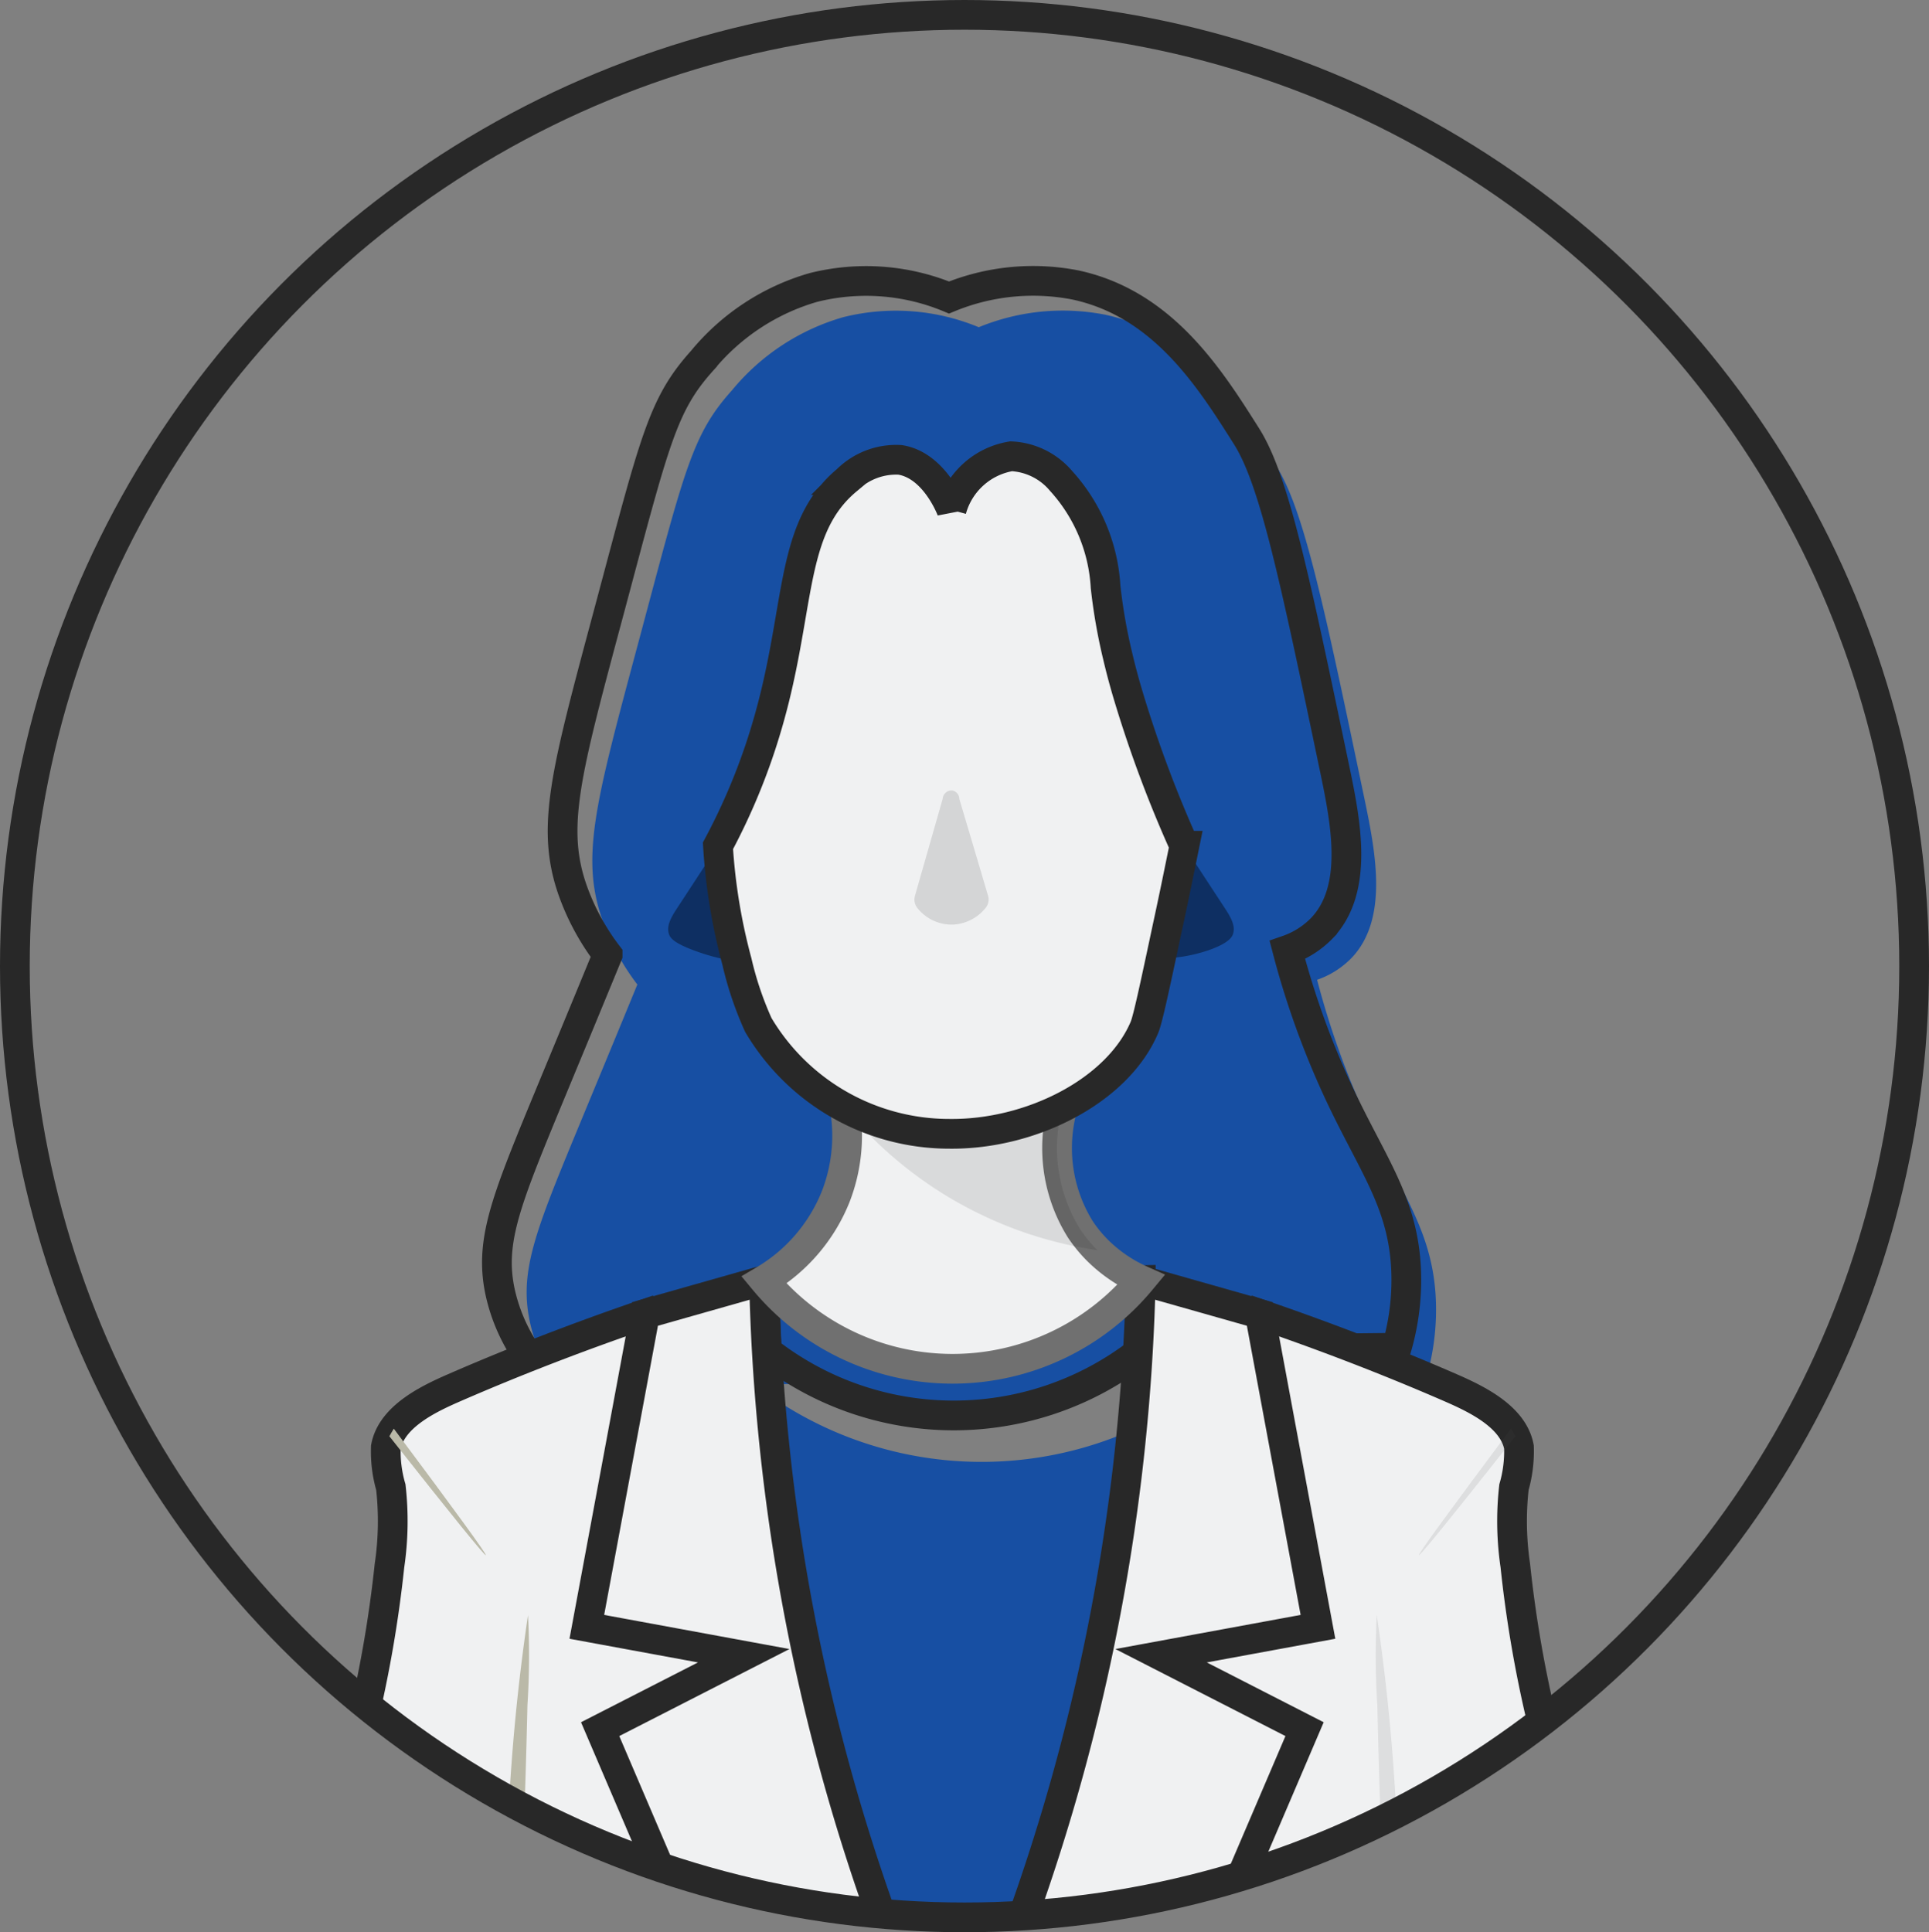 <svg xmlns="http://www.w3.org/2000/svg" xmlns:xlink="http://www.w3.org/1999/xlink" width="64.888" height="65" viewBox="0 0 64.888 65">
  <rect x="0" y="0" width="64.888" height="65" fill="#808080" stroke="none"/>
  <defs>
    <clipPath id="clip-path">
      <ellipse id="Ellipse_187" data-name="Ellipse 187" cx="31.944" cy="32" rx="31.944" ry="32" fill="none" stroke="#282828" stroke-width="1"/>
    </clipPath>
  </defs>
  <g id="Layer_2" data-name="Layer 2" transform="translate(0.5 0.5)">
    <g id="OBEJCTS">
      <g id="Group_17017" data-name="Group 17017" transform="translate(0.112)" clip-path="url(#clip-path)">
        <path id="Path_14995" data-name="Path 14995" d="M145.74,115.8a5.964,5.964,0,0,1-.966-2.179c-.371-1.748.224-3.129,1.793-6.924.3-.725.946-2.28,1.824-4.416a7.975,7.975,0,0,1-1.078-1.909c-.9-2.279-.363-4.086,1.2-9.923,1.478-5.53,1.737-6.687,3.063-8.159a7.543,7.543,0,0,1,3.737-2.457,7.279,7.279,0,0,1,4.563.337,7.423,7.423,0,0,1,4.254-.421c2.939.634,4.511,3.125,5.753,5.09.936,1.481,1.613,4.721,2.968,11.2.377,1.808.81,4.03-.427,5.34a2.975,2.975,0,0,1-1.167.743,28.393,28.393,0,0,0,1.764,4.871c1.093,2.321,2.074,3.564,2.22,5.7a8.17,8.17,0,0,1-.307,2.807Z" transform="translate(-127.564 -69.662)" fill="#174fa3"/>
        <path id="Path_14996" data-name="Path 14996" d="M197.744,248.93l-1.36,2.081c-.179.273-.392.6-.285.9.045.126.163.289.841.542a7.134,7.134,0,0,0,1.44.374Z" transform="translate(-174.206 -220.98)" fill="rgba(0,0,0,0.5)" opacity="0.8"/>
        <path id="Path_14997" data-name="Path 14997" d="M343.918,248.93c.494.755.92,1.409,1.361,2.081.179.273.392.6.284.9-.034.093-.139.3-.841.542a5.244,5.244,0,0,1-1.681.272Q343.476,250.826,343.918,248.93Z" transform="translate(-304.703 -220.98)" fill="rgba(0,0,0,0.5)" opacity="0.8"/>
        <path id="Path_15167" data-name="Path 15167" d="M145.74,115.8a5.964,5.964,0,0,1-.966-2.179c-.371-1.748.224-3.129,1.793-6.924.3-.725.946-2.28,1.824-4.416a7.975,7.975,0,0,1-1.078-1.909c-.9-2.279-.363-4.086,1.2-9.923,1.478-5.53,1.737-6.687,3.063-8.159a7.543,7.543,0,0,1,3.737-2.457,7.279,7.279,0,0,1,4.563.337,7.423,7.423,0,0,1,4.254-.421c2.939.634,4.511,3.125,5.753,5.09.936,1.481,1.613,4.721,2.968,11.2.377,1.808.81,4.03-.427,5.34a2.975,2.975,0,0,1-1.167.743,28.393,28.393,0,0,0,1.764,4.871c1.093,2.321,2.074,3.564,2.22,5.7a8.17,8.17,0,0,1-.307,2.807Z" transform="translate(-128.564 -70.662)" fill="none" stroke="#282828" stroke-width="1"/>
        <path id="Path_14998" data-name="Path 14998" d="M222.33,398.94a51.963,51.963,0,0,0,4.427,19.686h4.379a38.828,38.828,0,0,0,4.062-14.091,37.889,37.889,0,0,0,.085-5.446,12.5,12.5,0,0,1-12.954-.149Z" transform="translate(-196.522 -352.147)" fill="#174fa3"/>
        <path id="Path_14999" data-name="Path 14999" d="M237.565,379.1l-12.665.356.084,2.021a10.192,10.192,0,0,0,12.58,0Z" transform="translate(-199.804 -336.534)" fill="#174fa3" stroke="#282828" stroke-width="1"/>
        <path id="Path_15000" data-name="Path 15000" d="M113.834,389.21c-2.717.929-4.85,1.8-6.365,2.458-.842.367-2.158.962-2.354,2.021a4.312,4.312,0,0,0,.168,1.347,10.185,10.185,0,0,1-.045,2.635,41.375,41.375,0,0,1-.908,5.277,25.775,25.775,0,0,0,10.237,5.465l2.914-3.069.823-6.312Z" transform="translate(-92.748 -345.509)" fill="#f0f1f2" stroke="#282828" stroke-width="1"/>
        <path id="Path_15001" data-name="Path 15001" d="M177.62,379.1a67.81,67.81,0,0,0,4.147,21.914,25.688,25.688,0,0,1-7.417-1.572l-2.242-5.24,4.83-2.47-5.278-.972,1.957-10.524Z" transform="translate(-152.532 -336.534)" fill="#f0f1f2" stroke="#282828" stroke-width="1"/>
        <path id="Path_15002" data-name="Path 15002" d="M148,486.438a68.81,68.81,0,0,1,.673-7,26.106,26.106,0,0,1-.019,3.032c-.039,1.75-.087,3.2-.126,4.218Z" transform="translate(-131.524 -425.608)" fill="#bab9a8"/>
        <path id="Path_15003" data-name="Path 15003" d="M112.4,423.8q3.19,4.042,3.243,4t-3.094-4.255C112.5,423.625,112.449,423.711,112.4,423.8Z" transform="translate(-99.914 -375.985)" fill="#bab9a8"/>
        <path id="Path_15004" data-name="Path 15004" d="M338.2,389.21c2.717.929,4.849,1.8,6.365,2.458.841.367,2.158.962,2.354,2.021a4.347,4.347,0,0,1-.168,1.347,10.185,10.185,0,0,0,.045,2.635,40.963,40.963,0,0,0,.908,5.277,25.765,25.765,0,0,1-10.238,5.465l-2.914-3.069-.822-6.316Z" transform="translate(-296.436 -345.509)" fill="#f0f1f2" stroke="#282828" stroke-width="1"/>
        <path id="Path_15005" data-name="Path 15005" d="M305.047,379.1a68.159,68.159,0,0,1-4.147,21.914,25.689,25.689,0,0,0,7.415-1.572q1.121-2.618,2.242-5.24l-4.826-2.47,5.277-.972q-.979-5.261-1.956-10.524Z" transform="translate(-267.286 -336.534)" fill="#f0f1f2" stroke="#282828" stroke-width="1"/>
        <path id="Path_15006" data-name="Path 15006" d="M409.163,486.438a69.327,69.327,0,0,0-.673-7,26.114,26.114,0,0,0,.019,3.032c.039,1.747.087,3.207.123,4.217Z" transform="translate(-362.79 -425.608)" fill="rgba(80,80,80,0.12)"/>
        <path id="Path_15007" data-name="Path 15007" d="M424.635,423.8q-3.189,4.042-3.243,4t3.094-4.255Z" transform="translate(-374.273 -375.985)" fill="rgba(80,80,80,0.12)"/>
        <path id="Path_15008" data-name="Path 15008" d="M237.515,333.187a8.238,8.238,0,0,1-12.685,0,5.738,5.738,0,0,0,2.41-2.807,5.669,5.669,0,0,0,.306-3h7.325a5.163,5.163,0,0,0,.605,4.106,4.651,4.651,0,0,0,.568.692A4.931,4.931,0,0,0,237.515,333.187Z" transform="translate(-199.742 -290.622)" fill="#f0f1f2" stroke="#707070" stroke-width="1"/>
        <path id="Path_15009" data-name="Path 15009" d="M257.558,332.178a13.526,13.526,0,0,1-8.5-4.8h7.325a5.163,5.163,0,0,0,.605,4.106A4.652,4.652,0,0,0,257.558,332.178Z" transform="translate(-221.256 -290.622)" fill="rgba(0,0,0,0.12)" opacity="0.8"/>
        <path id="Path_15010" data-name="Path 15010" d="M226.718,145.327l-.141.692c-.112.551-.253,1.235-.419,2-.448,2.105-.673,3.158-.785,3.421-.91,2.146-3.836,3.615-6.573,3.578a7.464,7.464,0,0,1-6.415-3.663,11.284,11.284,0,0,1-.72-2.133,19.536,19.536,0,0,1-.593-3.313q-.028-.312-.044-.579a21.152,21.152,0,0,0,1.419-3.293,22.329,22.329,0,0,0,.6-2.166c.09-.4.166-.777.234-1.144.482-2.576.576-4.44,2.086-5.7a2.343,2.343,0,0,1,1.787-.68c1.1.173,1.652,1.488,1.731,1.684a2.5,2.5,0,0,1,2.006-1.805,2.332,2.332,0,0,1,1.681.832,5.777,5.777,0,0,1,1.494,3.556,18.6,18.6,0,0,0,.4,2.3c.092.392.2.811.331,1.254a41.166,41.166,0,0,0,1.917,5.159Z" transform="translate(-187.489 -117.377)" fill="#f0f1f2" stroke="#282828" stroke-width="1"/>
        <path id="Path_15012" data-name="Path 15012" d="M270.92,232.679l-.934,3.27a.45.45,0,0,0,.081.4,1.473,1.473,0,0,0,1.208.561,1.5,1.5,0,0,0,1.088-.561.443.443,0,0,0,.083-.411l-.966-3.256a.294.294,0,0,0-.224-.281.3.3,0,0,0-.336.276Z" transform="translate(-239.822 -206.307)" fill="rgba(0,0,0,0.12)"/>
        <path id="Path_15013" data-name="Path 15013" d="M233.087,188.027a.387.387,0,0,1-.458.165,3.323,3.323,0,0,0-2.12-.449,3.283,3.283,0,0,0-1.509.6c.09-.4.166-.777.234-1.144a3.508,3.508,0,0,1,1.2-.35,3.67,3.67,0,0,1,2.494.658A.392.392,0,0,1,233.087,188.027Z" transform="translate(-203.445 -165.855)" fill="#613125" opacity="0"/>
        <path id="Path_15014" data-name="Path 15014" d="M299.327,189.523a3.287,3.287,0,0,0-3.858-.337.385.385,0,0,1-.458-.165.391.391,0,0,1,.155-.521,3.67,3.67,0,0,1,2.495-.653,3.528,3.528,0,0,1,1.337.426C299.088,188.66,299.2,189.082,299.327,189.523Z" transform="translate(-262.017 -166.738)" fill="#613125" opacity="0"/>
        <path id="Path_15015" data-name="Path 15015" d="M224.83,211.434a2.226,2.226,0,0,1,2.6-1.386,2.2,2.2,0,0,1,1.55,1.947,2.533,2.533,0,0,0-1.569-1.423A2.508,2.508,0,0,0,224.83,211.434Z" transform="translate(-199.742 -186.403)" fill="#40211f" opacity="0"/>
        <path id="Path_15016" data-name="Path 15016" d="M305.147,211.434a2.227,2.227,0,0,0-2.6-1.386A2.2,2.2,0,0,0,301,212a2.4,2.4,0,0,1,4.147-.561Z" transform="translate(-267.375 -186.403)" fill="#40211f" opacity="0"/>
        <ellipse id="Ellipse_185" data-name="Ellipse 185" cx="0.855" cy="1.258" rx="0.855" ry="1.258" transform="translate(26.488 24.697)" fill="#2c1515" opacity="0"/>
        <path id="Path_15017" data-name="Path 15017" d="M246.29,224.944a.175.175,0,1,1-.174-.174A.175.175,0,0,1,246.29,224.944Z" transform="translate(-218.486 -199.533)" fill="#fff" opacity="0"/>
        <ellipse id="Ellipse_186" data-name="Ellipse 186" cx="0.855" cy="1.258" rx="0.855" ry="1.258" transform="translate(34.591 24.697)" fill="#2c1515" opacity="0"/>
        <path id="Path_15018" data-name="Path 15018" d="M318.59,224.944a.175.175,0,1,1-.174-.174A.175.175,0,0,1,318.59,224.944Z" transform="translate(-282.682 -199.533)" fill="#fff" opacity="0"/>
        <path id="Path_15019" data-name="Path 15019" d="M253.151,280.42a4.183,4.183,0,0,0,3.326,1.7,4.076,4.076,0,0,0,3.007-1.684,5.388,5.388,0,0,1-2.858,1.291A5.723,5.723,0,0,1,253.151,280.42Z" transform="translate(-224.888 -248.932)" fill="#c97b5c" opacity="0"/>
      </g>
      <ellipse id="Ellipse_184" data-name="Ellipse 184" cx="31.944" cy="32" rx="31.944" ry="32" fill="none" stroke="#282828" stroke-width="1"/>
    </g>
  </g>
</svg>
